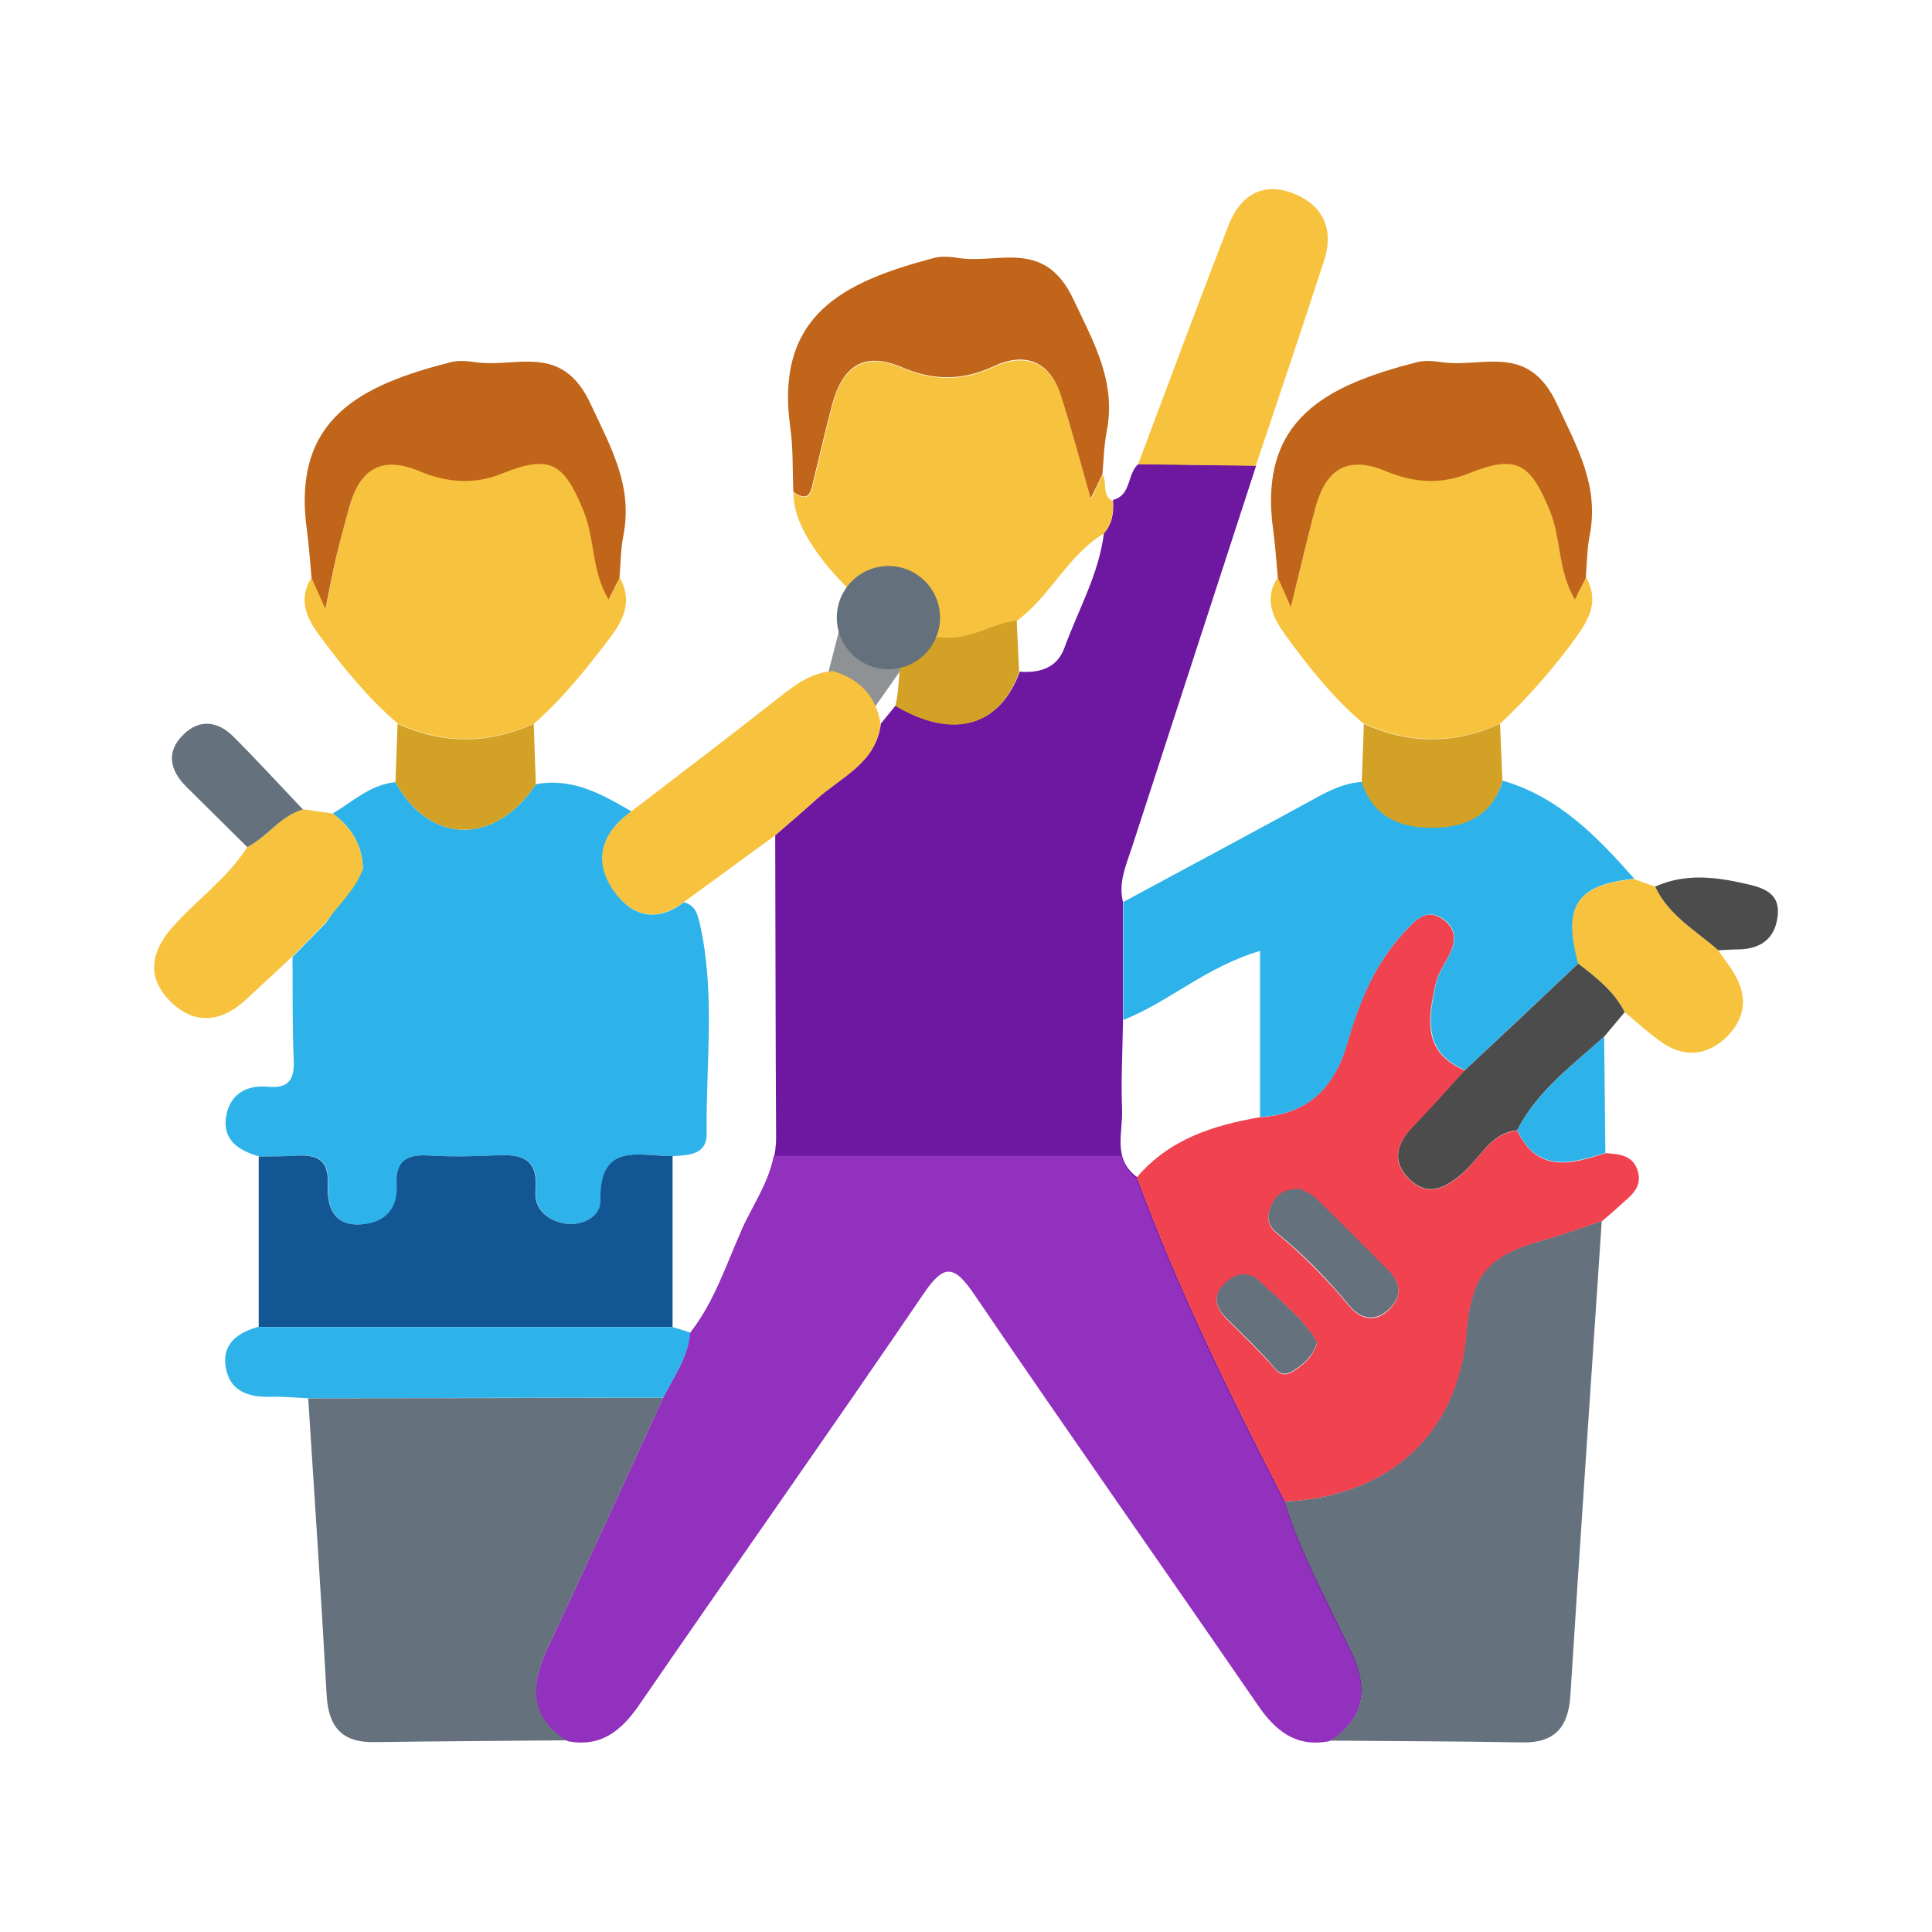 <?xml version="1.0" encoding="UTF-8"?>
<svg id="Layer_1" data-name="Layer 1" xmlns="http://www.w3.org/2000/svg" viewBox="0 0 64 64">
  <defs>
    <style>
      .cls-1 {
        fill: #64717c;
      }

      .cls-2 {
        fill: #4c4c4c;
      }

      .cls-3 {
        fill: #6e17a1;
      }

      .cls-4 {
        fill: #65717c;
      }

      .cls-5 {
        fill: #8e9294;
      }

      .cls-6 {
        fill: #9231be;
      }

      .cls-7 {
        fill: #2db3e9;
      }

      .cls-8 {
        fill: #135694;
      }

      .cls-9 {
        fill: #c06519;
      }

      .cls-10 {
        fill: #f0424f;
      }

      .cls-11 {
        fill: #f7c23d;
      }

      .cls-12 {
        fill: #d2a125;
      }
    </style>
  </defs>
  <polygon class="cls-5" points="28.68 23.85 27.21 23.17 27.79 20.91 30.02 21.94 28.68 23.85"/>
  <g>
    <path class="cls-3" d="M41.61,15.43c-1.37,4.22-2.75,8.44-4.12,12.66-.19,.58-.45,1.15-.29,1.79,0,1.3,0,2.6,0,3.91-.01,.99-.07,1.98-.03,2.97,.03,.76-.32,1.63,.49,2.23,1.36,3.7,3.1,7.24,4.9,10.74,.55,1.75,1.45,3.36,2.23,5.01,.56,1.19,.43,2.17-.74,2.9-1.09,.21-1.77-.33-2.36-1.19-3.12-4.54-6.3-9.04-9.39-13.6-.69-1.02-1.02-1.02-1.71,0-3.1,4.56-6.28,9.05-9.4,13.59-.59,.86-1.26,1.41-2.36,1.2-1.29-.79-1.24-1.85-.67-3.07,1.29-2.75,2.55-5.52,3.82-8.28,.35-.7,.83-1.34,.9-2.16,.8-1.03,1.19-2.26,1.71-3.42,.44-.98,1.13-1.88,1.12-3.04-.02-3.33-.02-6.66-.03-10,.46-.4,.92-.79,1.37-1.2,.82-.74,1.97-1.2,2.13-2.5,.16-.2,.33-.4,.49-.6,1.9,1.13,3.45,.7,4.11-1.12,.66,.05,1.24-.12,1.48-.79,.46-1.26,1.14-2.44,1.31-3.8,.28-.31,.33-.69,.3-1.1,.62-.16,.46-.86,.84-1.19,1.3,.02,2.61,.03,3.91,.05Z"/>
    <path class="cls-7" d="M12.02,28.79c-.01-.79-.38-1.39-1-1.84,.67-.4,1.25-.96,2.08-1.04,1.13,2.07,3.3,2.11,4.65,.07,1.21-.23,2.19,.33,3.17,.9-.98,.7-1.28,1.62-.58,2.63,.57,.83,1.4,1.08,2.31,.38,.39,.09,.46,.4,.54,.74,.51,2.29,.19,4.61,.22,6.91,.01,.73-.61,.72-1.12,.76-1.09,0-2.45-.5-2.39,1.48,.01,.5-.59,.85-1.19,.75-.57-.1-1.01-.49-.96-1.06,.12-1.26-.64-1.23-1.5-1.19-.66,.03-1.33,.04-1.99,0-.74-.05-1.16,.12-1.11,.99,.04,.77-.4,1.24-1.2,1.29-.94,.05-1.11-.64-1.08-1.32,.04-.91-.45-1.01-1.15-.95-.38,.03-.76,.02-1.13,.02-.7-.2-1.25-.56-1.09-1.38,.14-.7,.69-1,1.38-.93,.72,.07,.88-.28,.85-.91-.05-1.13-.03-2.26-.04-3.39,.37-.37,.73-.75,1.1-1.12"/>
    <path class="cls-10" d="M42.56,49.74c-1.8-3.51-3.54-7.04-4.9-10.74,1.07-1.26,2.52-1.72,4.07-1.99,1.59-.09,2.48-.99,2.9-2.46,.39-1.37,.93-2.67,1.94-3.73,.33-.35,.68-.74,1.21-.38,.49,.33,.45,.78,.2,1.25-.16,.29-.35,.58-.42,.9-.26,1.14-.45,2.28,.97,2.87-.57,.62-1.13,1.26-1.72,1.87-.54,.55-.74,1.14-.13,1.73,.61,.6,1.16,.33,1.74-.16,.59-.5,.93-1.35,1.84-1.45,.67,1.42,1.79,1.12,2.92,.75,.48,.03,.96,.07,1.09,.66,.11,.5-.26,.76-.57,1.04-.2,.19-.42,.37-.63,.55-.63,.21-1.25,.45-1.88,.62-1.91,.54-2.44,1.15-2.6,3.11-.28,3.31-2.55,5.4-6.02,5.56Zm.51-10.34c-.47,0-.76,.15-.92,.47-.18,.35-.22,.69,.16,1,.88,.72,1.66,1.53,2.39,2.4,.35,.43,.88,.58,1.35,.08,.41-.43,.33-.86-.05-1.24-.8-.81-1.6-1.61-2.41-2.4-.16-.15-.39-.23-.51-.3Zm.56,5.09c-.43-.8-1.2-1.37-1.88-2.01-.42-.41-.89-.28-1.25,.13-.37,.42-.17,.78,.17,1.12,.47,.47,.95,.93,1.4,1.43,.23,.25,.37,.52,.78,.26,.33-.21,.61-.43,.78-.92Z"/>
    <path class="cls-4" d="M42.56,49.74c3.47-.16,5.74-2.25,6.02-5.56,.17-1.97,.69-2.58,2.6-3.11,.64-.18,1.26-.41,1.88-.62-.35,5.24-.71,10.49-1.04,15.73-.07,1.04-.52,1.56-1.59,1.54-2.13-.04-4.26-.04-6.39-.06,1.17-.73,1.3-1.72,.74-2.9-.78-1.65-1.67-3.25-2.23-5.01Z"/>
    <path class="cls-4" d="M21.97,46.3c-1.27,2.76-2.53,5.53-3.82,8.28-.57,1.22-.62,2.28,.67,3.07-2.14,.02-4.28,.03-6.42,.06-1.08,.02-1.52-.51-1.58-1.56-.18-3.28-.4-6.55-.61-9.83,3.92,0,7.84-.01,11.76-.02Z"/>
    <path class="cls-7" d="M48.54,35.45c-1.41-.58-1.22-1.73-.97-2.87,.07-.31,.26-.61,.42-.9,.25-.47,.29-.92-.2-1.25-.53-.35-.88,.03-1.21,.38-1.01,1.05-1.54,2.36-1.94,3.73-.42,1.48-1.31,2.38-2.9,2.46,0-1.8,0-3.61,0-5.5-1.79,.53-3.02,1.69-4.53,2.29,0-1.3,0-2.6,0-3.91,2.11-1.14,4.23-2.27,6.33-3.42,.5-.28,1-.52,1.58-.56,.39,1.17,1.28,1.52,2.41,1.5,1.08-.02,1.9-.43,2.25-1.54,1.86,.54,3.13,1.86,4.36,3.25-1.91,.2-2.37,.89-1.85,2.8-1.25,1.17-2.5,2.35-3.74,3.52Z"/>
    <path class="cls-11" d="M20.53,19.13c.42,.77,.16,1.36-.34,2.02-.77,1.01-1.55,1.99-2.5,2.82-1.5,.68-3.01,.68-4.51,0-1-.85-1.82-1.87-2.6-2.92-.43-.58-.72-1.21-.25-1.93,.13,.29,.26,.58,.46,1.03,.15-.71,.24-1.22,.36-1.73,.13-.55,.27-1.1,.43-1.64,.35-1.23,1.04-1.73,2.33-1.19,.89,.37,1.78,.46,2.75,.07,1.57-.63,2.03-.35,2.68,1.24,.38,.92,.26,2,.83,2.94,.16-.31,.27-.52,.37-.73Z"/>
    <path class="cls-11" d="M45.18,23.98c-1.01-.85-1.82-1.87-2.59-2.93-.42-.58-.74-1.21-.26-1.92,.13,.29,.26,.58,.43,.97,.3-1.2,.54-2.26,.82-3.31,.33-1.24,1.04-1.73,2.33-1.19,.89,.37,1.78,.46,2.75,.07,1.57-.63,2.03-.35,2.68,1.24,.38,.92,.26,2,.83,2.94,.16-.32,.27-.52,.37-.73,.43,.77,.13,1.36-.35,2.02-.75,1.03-1.57,1.96-2.49,2.83-1.5,.68-3.01,.68-4.51,0Z"/>
    <path class="cls-8" d="M8.58,38.31c.38,0,.76,0,1.13-.02,.7-.05,1.19,.04,1.15,.95-.03,.67,.14,1.37,1.08,1.32,.8-.05,1.24-.51,1.2-1.29-.05-.87,.38-1.04,1.11-.99,.66,.04,1.33,.03,1.99,0,.86-.04,1.62-.07,1.5,1.19-.05,.57,.39,.96,.96,1.06,.6,.1,1.2-.24,1.19-.75-.05-1.98,1.3-1.48,2.39-1.48,0,1.89,0,3.77,0,5.66-4.57,0-9.14,0-13.71,0,0-1.88,0-3.76,0-5.64Z"/>
    <path class="cls-11" d="M36.86,16.58c.03,.4-.02,.78-.3,1.1-1.2,.72-1.76,2.07-2.87,2.88-.87,.12-1.64,.71-2.57,.55-.67,.4-.89,.22-1.94-.48-.74-.49-1.16-1.21-1.16-1.21,0,0-1.8-1.71-1.73-3.11,.59,.42,.6-.11,.68-.44,.22-.82,.39-1.65,.61-2.47,.33-1.22,1.02-1.77,2.32-1.21,.99,.43,1.98,.45,3.01-.03,1.03-.48,1.87-.19,2.24,.95,.35,1.08,.63,2.18,.99,3.42,.19-.39,.29-.59,.39-.8,.16,.27-.05,.69,.34,.87Z"/>
    <path class="cls-9" d="M36.52,15.71c-.1,.21-.2,.42-.39,.8-.35-1.23-.64-2.33-.99-3.42-.37-1.15-1.21-1.44-2.24-.95-1.03,.48-2.02,.46-3.01,.03-1.3-.56-1.98-.01-2.32,1.21-.22,.82-.4,1.65-.61,2.47-.09,.33-.09,.86-.68,.44-.03-.71,0-1.43-.1-2.12-.53-3.77,1.81-4.84,4.74-5.62,.27-.07,.57-.05,.85,0,1.34,.19,2.84-.65,3.79,1.37,.69,1.46,1.42,2.73,1.1,4.38-.09,.46-.1,.94-.14,1.41Z"/>
    <path class="cls-9" d="M20.53,19.13c-.11,.21-.21,.41-.37,.73-.57-.95-.45-2.02-.83-2.94-.65-1.59-1.11-1.87-2.68-1.24-.96,.39-1.86,.3-2.75-.07-1.29-.54-1.98-.05-2.33,1.19-.15,.54-.3,1.09-.43,1.64-.12,.5-.21,1.01-.36,1.73-.2-.45-.33-.74-.46-1.03-.05-.52-.08-1.04-.15-1.55-.53-3.74,1.8-4.83,4.75-5.59,.27-.07,.57-.04,.85,0,1.34,.19,2.84-.66,3.79,1.37,.68,1.46,1.41,2.72,1.09,4.37-.09,.46-.09,.94-.13,1.41Z"/>
    <path class="cls-9" d="M52.54,19.13c-.11,.21-.21,.41-.37,.73-.57-.95-.45-2.02-.83-2.94-.65-1.59-1.11-1.87-2.68-1.24-.96,.39-1.86,.3-2.75-.07-1.29-.54-1.99-.05-2.33,1.19-.28,1.05-.52,2.1-.82,3.31-.17-.39-.3-.68-.43-.97-.05-.52-.08-1.04-.15-1.55-.53-3.73,1.8-4.83,4.75-5.59,.27-.07,.57-.04,.85,0,1.34,.19,2.84-.66,3.79,1.37,.68,1.46,1.41,2.72,1.09,4.37-.09,.46-.09,.94-.13,1.41Z"/>
    <path class="cls-11" d="M22.64,29.89c-.91,.69-1.73,.44-2.31-.38-.7-1-.4-1.92,.58-2.63,1.65-1.26,3.3-2.52,4.93-3.8,.53-.42,1.05-.8,1.75-.85,.88,.26,1.43,.82,1.58,1.75-.15,1.31-1.31,1.76-2.13,2.5-.45,.41-.92,.8-1.37,1.2-1.01,.74-2.02,1.47-3.03,2.21Z"/>
    <path class="cls-7" d="M8.57,43.96c4.57,0,9.14,0,13.71,0,.2,.06,.4,.12,.59,.18-.07,.82-.55,1.46-.9,2.16-3.92,0-7.84,.01-11.76,.02-.42-.02-.84-.06-1.25-.05-.73,.02-1.34-.18-1.48-.96-.14-.79,.39-1.17,1.09-1.36Z"/>
    <path class="cls-11" d="M41.61,15.43c-1.3-.02-2.61-.03-3.91-.05,1-2.65,1.98-5.31,3.01-7.95,.38-.96,1.13-1.43,2.17-1.01,.98,.41,1.31,1.21,.98,2.22-.74,2.27-1.5,4.53-2.26,6.79Z"/>
    <path class="cls-11" d="M11.02,26.95c.62,.46,.99,1.05,1,1.84-.26,.71-.83,1.2-1.25,1.79-.37,.37-.73,.75-1.1,1.12-.52,.48-1.03,.96-1.55,1.44-.83,.75-1.72,.81-2.51,0-.76-.78-.6-1.62,.08-2.4,.8-.92,1.84-1.63,2.5-2.68,.67-.34,1.1-1.04,1.86-1.25,.33,.05,.65,.09,.98,.14Z"/>
    <path class="cls-11" d="M52.28,31.92c-.52-1.9-.06-2.6,1.85-2.8,.23,.08,.46,.17,.7,.25,.44,.95,1.34,1.45,2.08,2.1,.21,.31,.45,.6,.62,.93,.41,.79,.19,1.49-.43,2.04-.65,.56-1.38,.57-2.08,.07-.42-.3-.8-.65-1.2-.98-.35-.69-.94-1.15-1.54-1.61Z"/>
    <path class="cls-2" d="M52.28,31.92c.6,.46,1.19,.92,1.54,1.61-.23,.27-.45,.54-.68,.81-1.05,.95-2.21,1.79-2.88,3.1-.91,.1-1.24,.95-1.84,1.45-.58,.49-1.13,.76-1.74,.16-.6-.59-.4-1.18,.13-1.73,.59-.61,1.15-1.25,1.72-1.87,1.25-1.17,2.5-2.35,3.74-3.52Z"/>
    <path class="cls-12" d="M45.18,23.98c1.5,.68,3.01,.68,4.51,0,.03,.63,.05,1.26,.08,1.9-.34,1.11-1.16,1.52-2.25,1.54-1.13,.02-2.02-.34-2.41-1.5,.02-.64,.05-1.28,.07-1.93Z"/>
    <path class="cls-12" d="M13.17,23.98c1.5,.68,3.01,.68,4.51,0,.02,.67,.05,1.33,.07,2-1.35,2.04-3.52,2-4.65-.07,.02-.64,.05-1.29,.07-1.93Z"/>
    <path class="cls-4" d="M10.05,26.81c-.76,.21-1.19,.91-1.86,1.25-.67-.67-1.35-1.33-2.02-2-.55-.55-.68-1.17-.08-1.74,.54-.52,1.14-.42,1.64,.08,.79,.79,1.54,1.61,2.31,2.42Z"/>
    <path class="cls-7" d="M50.26,37.44c.67-1.31,1.83-2.15,2.88-3.1,.01,1.29,.03,2.57,.04,3.85-1.13,.36-2.25,.67-2.92-.75Z"/>
    <path class="cls-2" d="M56.91,31.47c-.74-.65-1.64-1.15-2.08-2.1,.98-.44,1.96-.33,2.97-.1,.65,.14,1.2,.33,1.08,1.13-.1,.71-.57,1.03-1.27,1.05-.23,0-.47,.02-.7,.03Z"/>
    <path class="cls-12" d="M29.66,23.38c.15-.55,.13-1.73,.27-2.28,.34-.22,.84,.21,1.18,0,.93,.16,1.7-.43,2.57-.55,.03,.57,.05,1.14,.08,1.71-.65,1.83-2.21,2.25-4.11,1.12Z"/>
    <path class="cls-4" d="M43.08,39.39c.12,.07,.35,.15,.51,.3,.81,.79,1.61,1.59,2.41,2.4,.38,.39,.46,.82,.05,1.24-.48,.5-1,.35-1.35-.08-.73-.88-1.51-1.69-2.39-2.4-.38-.31-.34-.65-.16-1,.16-.32,.45-.47,.92-.47Z"/>
    <path class="cls-4" d="M43.63,44.48c-.16,.48-.45,.71-.78,.92-.41,.26-.55,0-.78-.26-.44-.5-.93-.96-1.4-1.43-.34-.33-.54-.7-.17-1.12,.36-.41,.83-.53,1.25-.13,.67,.65,1.44,1.22,1.88,2.01Z"/>
  </g>
  <circle class="cls-1" cx="29.43" cy="20.46" r="1.71"/>
  <path class="cls-6" d="M24.57,40.75c-.52,1.16-.91,2.39-1.71,3.42-.07,.82-.55,1.46-.9,2.16-1.27,2.76-2.53,5.53-3.82,8.28-.57,1.22-.62,2.28,.67,3.07,1.09,.21,1.77-.34,2.36-1.2,3.12-4.54,6.3-9.04,9.4-13.59,.69-1.02,1.02-1.02,1.71,0,3.1,4.56,6.27,9.06,9.39,13.6,.59,.86,1.27,1.4,2.36,1.19,1.17-.73,1.3-1.72,.74-2.9-.78-1.65-1.67-3.25-2.23-5.01-1.8-3.51-3.54-7.04-4.9-10.74-.29-.22-.43-.47-.49-.74h-11.52c-.17,.9-.7,1.65-1.07,2.46Z"/>
</svg>